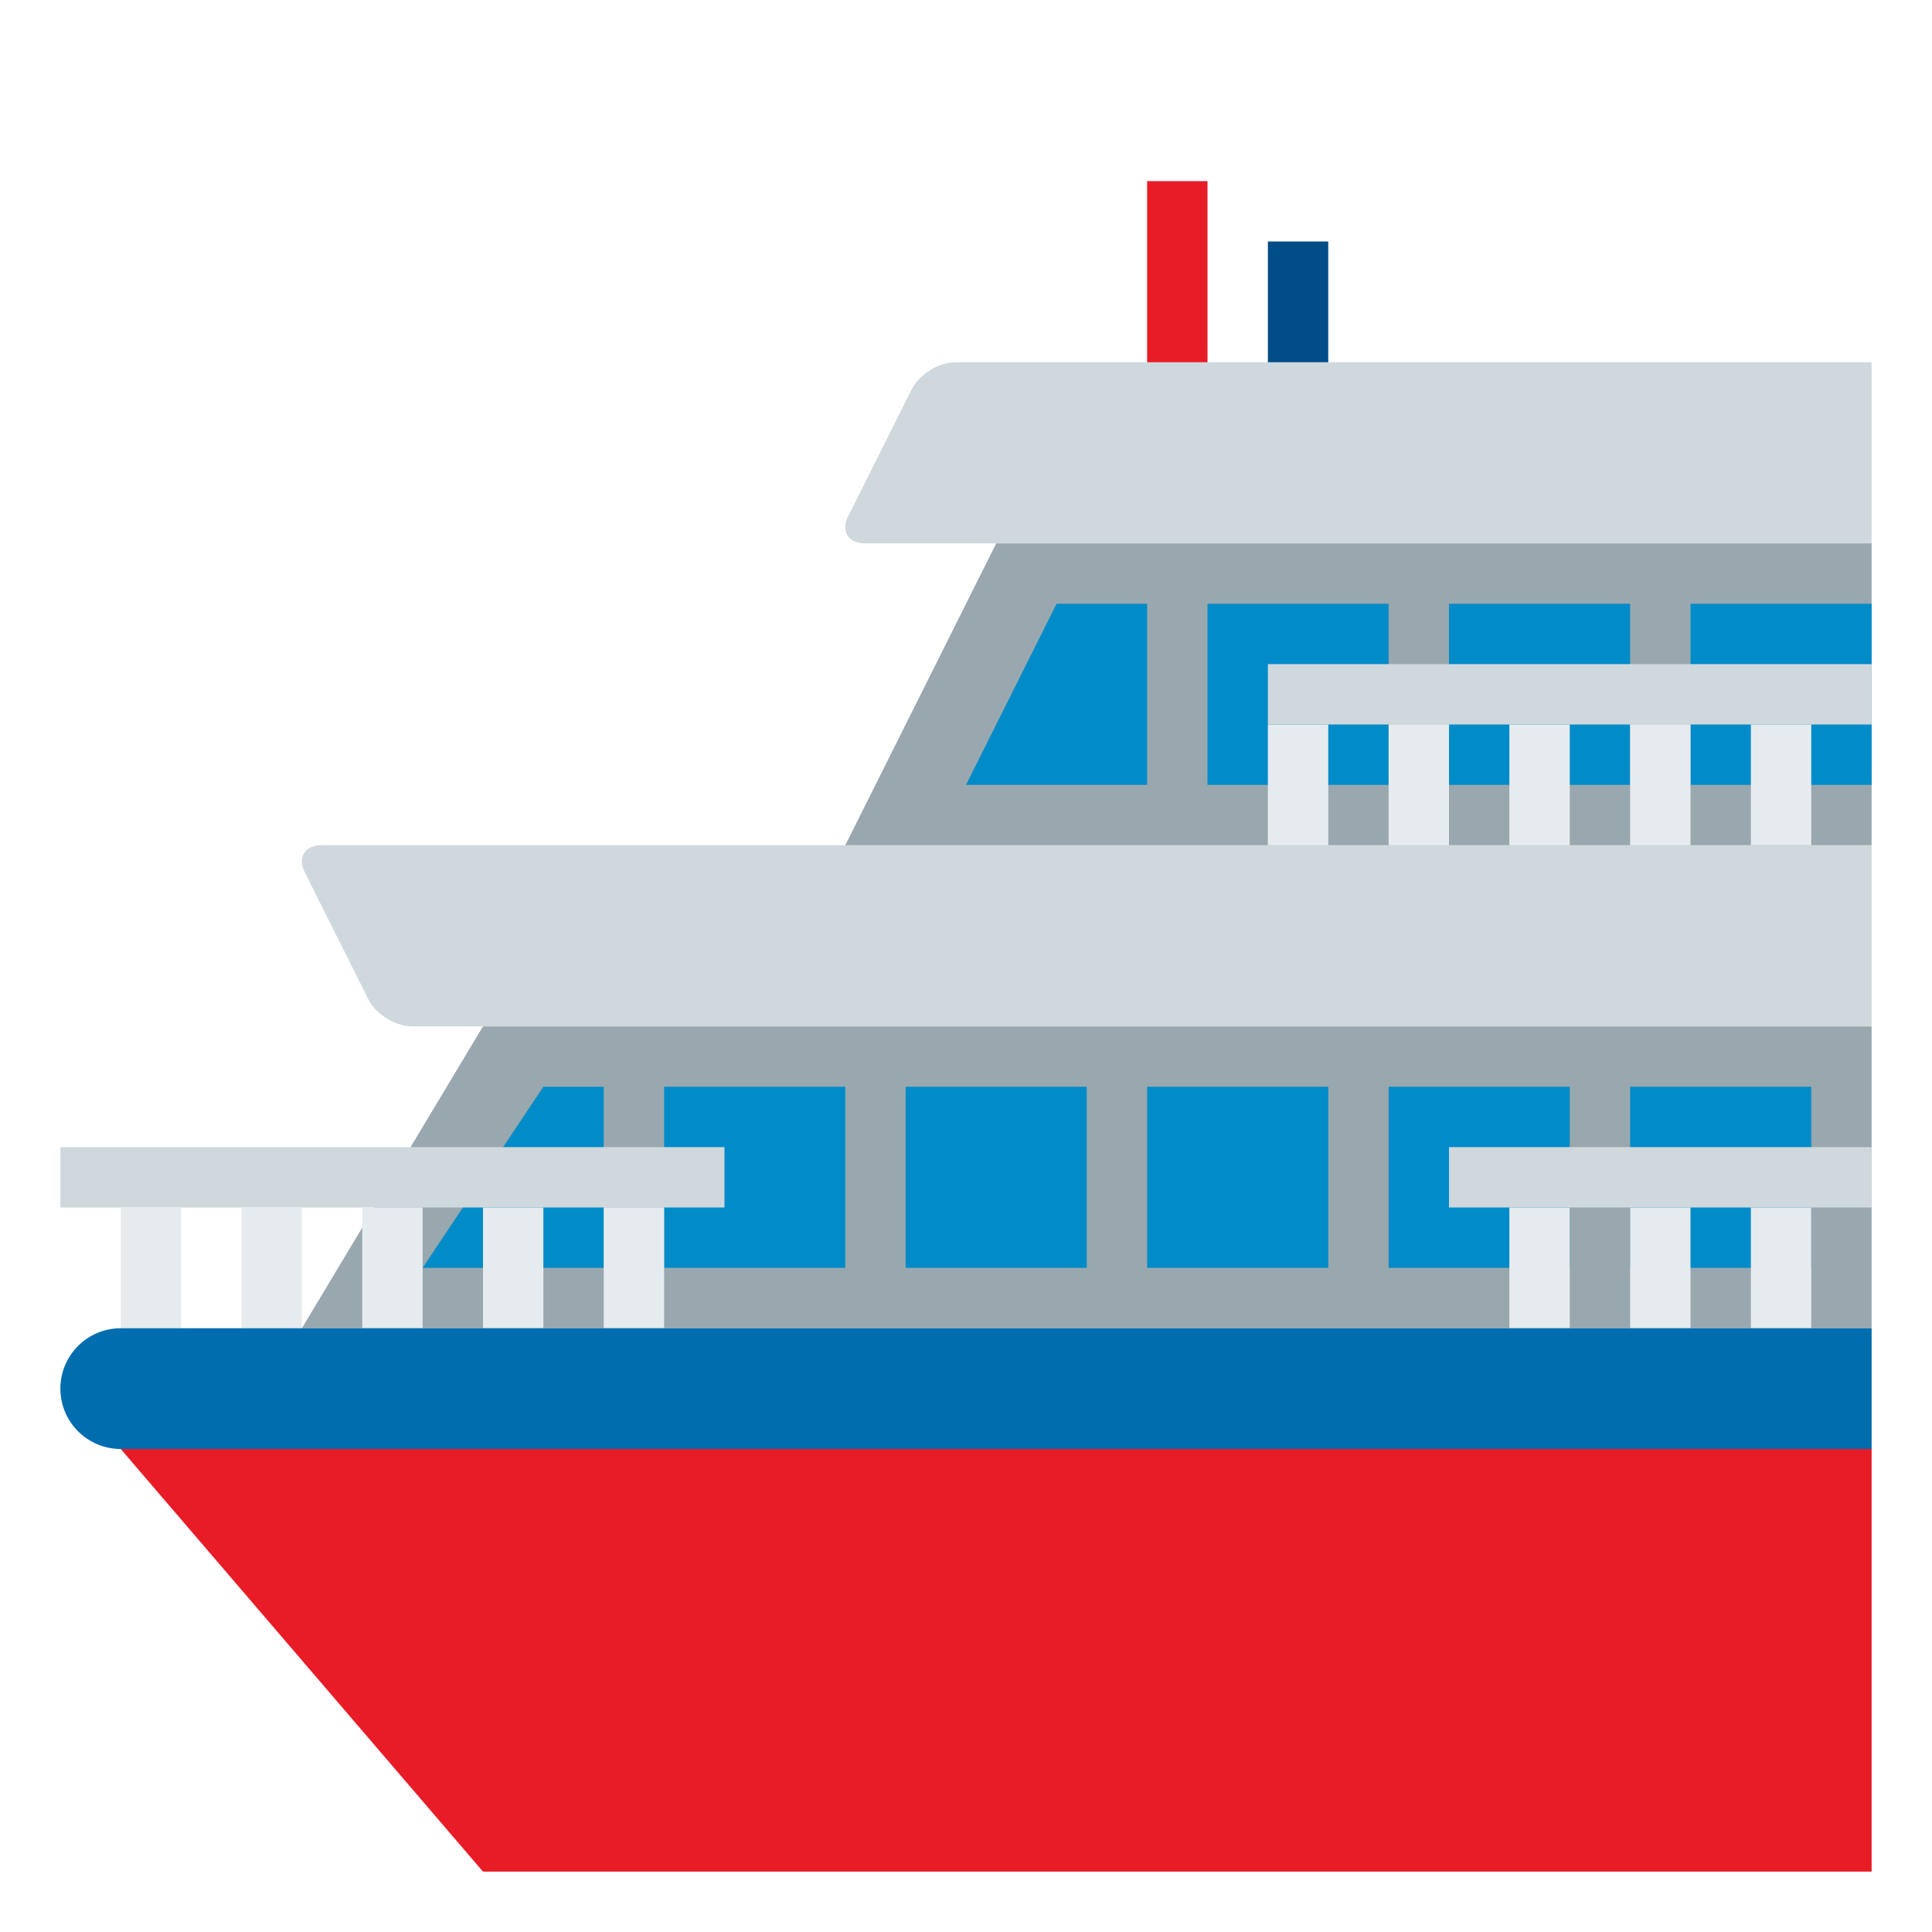 <?xml version="1.0" encoding="utf-8"?>
<!-- Generator: Adobe Illustrator 16.2.0, SVG Export Plug-In . SVG Version: 6.00 Build 0)  -->
<!DOCTYPE svg PUBLIC "-//W3C//DTD SVG 1.1//EN" "http://www.w3.org/Graphics/SVG/1.1/DTD/svg11.dtd">
<svg version="1.1" id="Layer_1" xmlns="http://www.w3.org/2000/svg" xmlns:xlink="http://www.w3.org/1999/xlink" x="0px" y="0px"
	 width="64px" height="64px" viewBox="0 0 64 64" enable-background="new 0 0 64 64" xml:space="preserve">
<g>
	<polygon fill="#E81C27" points="62,62 16,62 4,48 62,48 	"/>
	<polygon fill="#99A8AE" points="62,34 16,34 10,44 62,44 	"/>
	<rect x="30" y="36" fill="#018BC9" width="6" height="6"/>
	<rect x="38" y="36" fill="#018BC9" width="6" height="6"/>
	<rect x="46" y="36" fill="#018BC9" width="6" height="6"/>
	<rect x="54" y="36" fill="#018BC9" width="6" height="6"/>
	<rect x="22" y="36" fill="#018BC9" width="6" height="6"/>
	<polygon fill="#018BC9" points="20,42 14,42 18,36 20,36 	"/>
	<path fill="#CFD8DD" d="M62,34H13.65c-0.55,0-1.202-0.402-1.448-0.895l-2.107-4.211C9.849,28.402,10.098,28,10.648,28H62V34z"/>
	<path fill="#CFD8DD" d="M62,18H28.648c-0.55,0-0.799-0.402-0.553-0.895l2.107-4.211C30.449,12.402,31.1,12,31.65,12H62V18z"/>
	<polygon fill="#99A8AE" points="62,28 28,28 33,18 62,18 	"/>
	<polygon fill="#018BC9" points="38,26 32,26 35,20 38,20 	"/>
	<rect x="40" y="20" fill="#018BC9" width="6" height="6"/>
	<rect x="48" y="20" fill="#018BC9" width="6" height="6"/>
	<rect x="56" y="20" fill="#018BC9" width="6" height="6"/>
	<rect x="38" y="6" fill="#E81C27" width="2" height="6"/>
	<rect x="42" y="8" fill="#014D87" width="2" height="4"/>
	<rect x="42" y="22" fill="#CFD8DD" width="20" height="2"/>
	<rect x="48" y="38" fill="#CFD8DD" width="14" height="2"/>
	<rect x="58" y="23.999" fill="#E6EBEF" width="2" height="4"/>
	<rect x="58" y="40" fill="#E6EBEF" width="2" height="4"/>
	<rect x="54" y="40" fill="#E6EBEF" width="2" height="4"/>
	<rect x="50" y="40" fill="#E6EBEF" width="2" height="4"/>
	<rect x="54" y="24" fill="#E6EBEF" width="2" height="4"/>
	<rect x="50" y="24" fill="#E6EBEF" width="2" height="4"/>
	<rect x="46" y="24" fill="#E6EBEF" width="2" height="4"/>
	<rect x="42" y="24" fill="#E6EBEF" width="2" height="4"/>
	<rect x="2" y="38" fill="#CFD8DD" width="22" height="2"/>
	<rect x="20" y="40" fill="#E6EBEF" width="2" height="4"/>
	<rect x="16" y="40" fill="#E6EBEF" width="2" height="4"/>
	<rect x="12" y="40" fill="#E6EBEF" width="2" height="4"/>
	<rect x="8" y="40" fill="#E6EBEF" width="2" height="4"/>
	<rect x="4" y="40" fill="#E6EBEF" width="2" height="4"/>
</g>
<path fill="#006DAE" d="M4,44c-1.104,0-2,0.896-2,2s0.896,2,2,2h58v-4H4z"/>
</svg>
